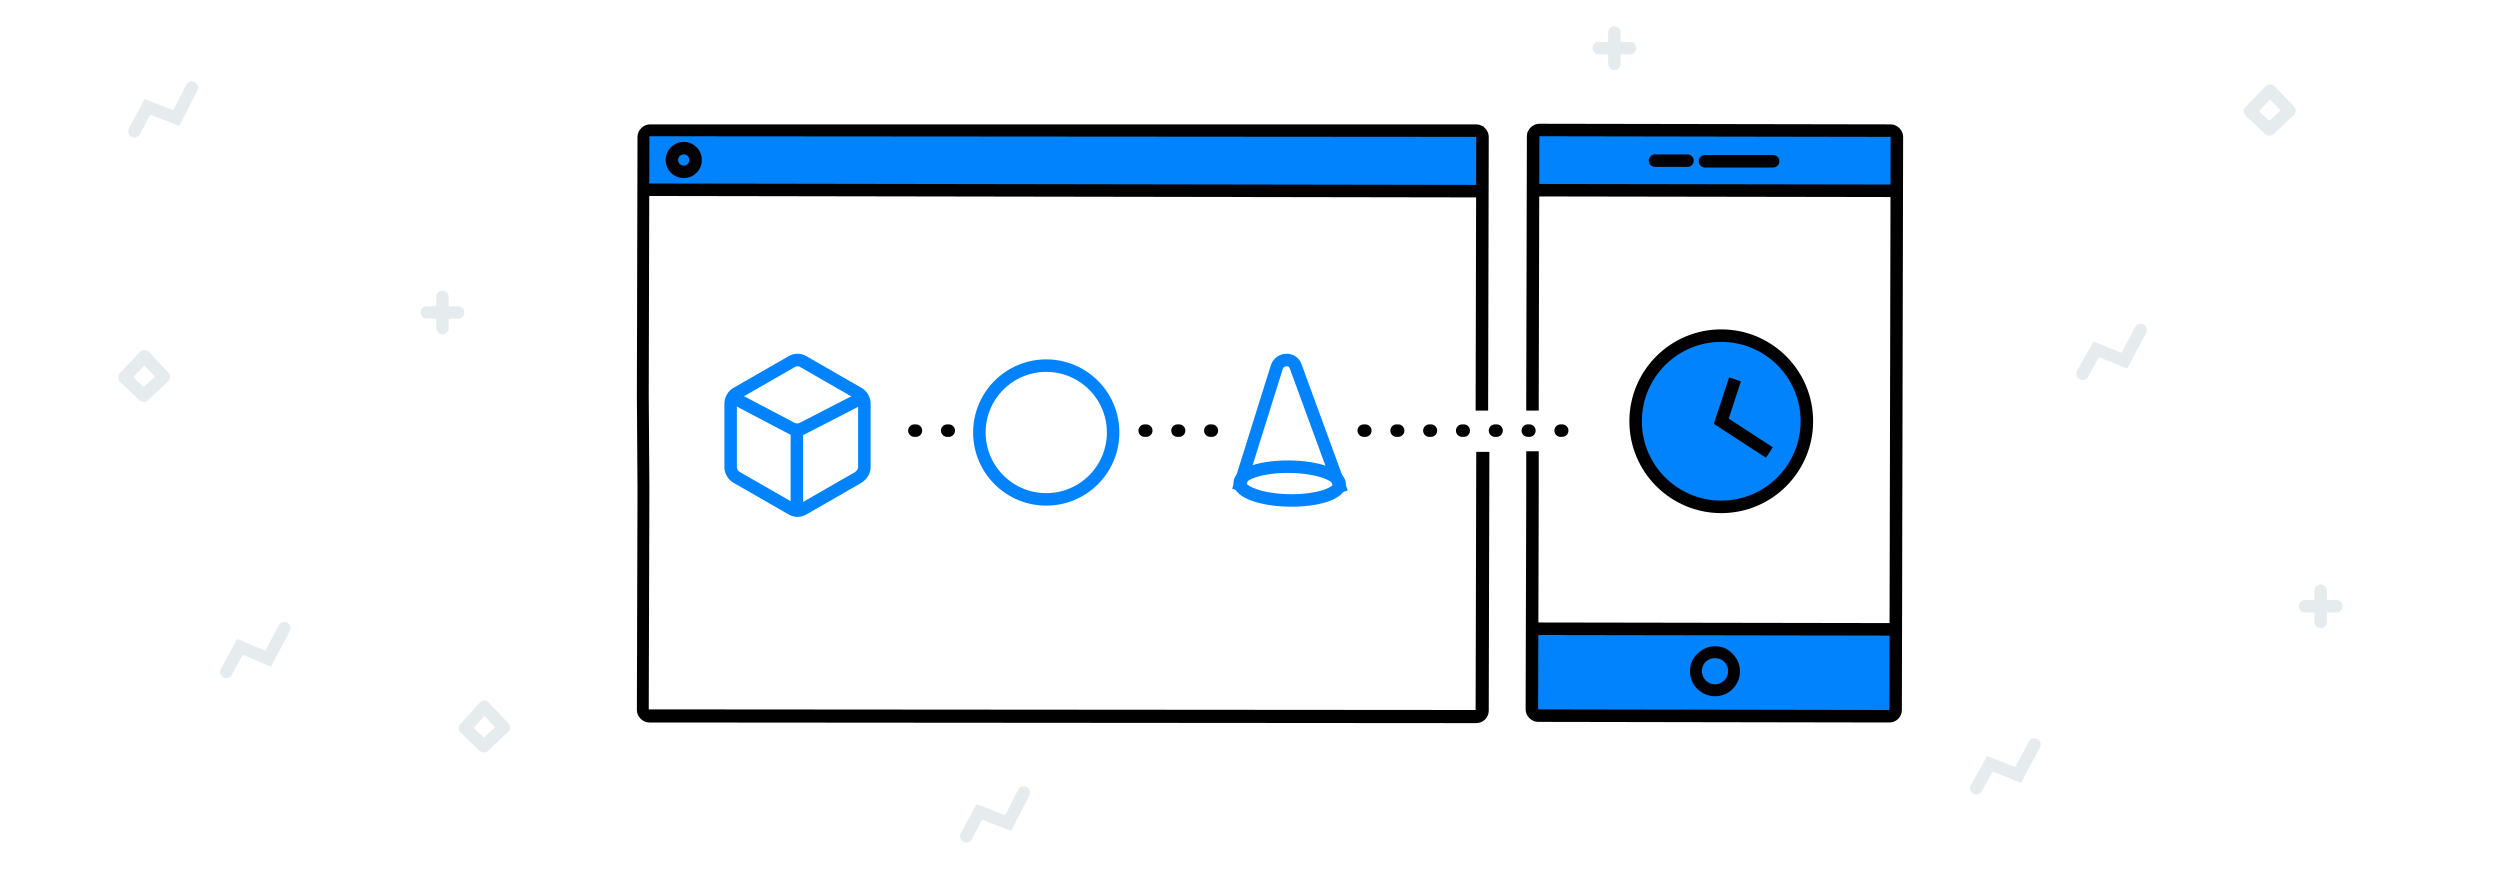 <?xml version="1.0" encoding="utf-8"?>
<!-- Generator: Adobe Illustrator 22.0.1, SVG Export Plug-In . SVG Version: 6.00 Build 0)  -->
<svg version="1.1" id="Layer_1" xmlns="http://www.w3.org/2000/svg" xmlns:xlink="http://www.w3.org/1999/xlink" x="0px" y="0px"
	 viewBox="0 0 400 140" style="enable-background:new 0 0 400 140;" xml:space="preserve">
<style type="text/css">
	.st0{fill:#0083FD;stroke:#000000;stroke-width:2;stroke-miterlimit:10;}
	.st1{fill:#0083FD;}
	.st2{opacity:0.1;}
	.st3{fill:none;stroke:#013F4F;stroke-width:2;stroke-linecap:round;stroke-miterlimit:10;}
	.st4{opacity:0.1;fill:none;stroke:#013F4F;stroke-width:2;stroke-linecap:round;stroke-miterlimit:10;}
	.st5{opacity:0.1;fill:none;stroke:#013F4F;stroke-width:2;stroke-linejoin:round;stroke-miterlimit:10;}
	.st6{fill:none;stroke:#0083FD;stroke-width:2;stroke-miterlimit:10;}
	.st7{fill:none;stroke:#000000;stroke-width:2;stroke-linecap:round;stroke-miterlimit:10;stroke-dasharray:0,6;}
	.st8{fill:none;stroke:#000000;stroke-width:2;stroke-miterlimit:10;}
	.st9{fill:none;stroke:#000000;stroke-width:2;stroke-linecap:round;stroke-miterlimit:10;stroke-dasharray:0.25,5,0.25,5,0.25,5;}
	.st10{fill:none;stroke:#000000;stroke-width:2;stroke-linecap:round;stroke-linejoin:round;stroke-miterlimit:10;}
</style>
<circle class="st0" cx="275.4" cy="67.4" r="13.7"/>
<rect x="103.4" y="20.2" class="st1" width="134" height="10"/>
<rect x="244.4" y="21.2" class="st1" width="59" height="9"/>
<rect x="244.4" y="100.2" class="st1" width="59" height="14"/>
<g class="st2">
	<line class="st3" x1="371.3" y1="94.5" x2="371.3" y2="99.5"/>
	<line class="st3" x1="373.8" y1="97" x2="368.8" y2="97"/>
</g>
<g class="st2">
	<line class="st3" x1="258.3" y1="5.2" x2="258.3" y2="10.2"/>
	<line class="st3" x1="260.8" y1="7.7" x2="255.8" y2="7.7"/>
</g>
<g class="st2">
	<line class="st3" x1="70.8" y1="47.5" x2="70.8" y2="52.5"/>
	<line class="st3" x1="73.3" y1="50" x2="68.3" y2="50"/>
</g>
<polyline class="st4" points="21.5,21 23.6,17.1 28.2,18.9 30.7,14 "/>
<polyline class="st4" points="333.2,59.8 335.4,55.9 339.9,57.7 342.5,52.8 "/>
<polyline class="st4" points="316.2,126.1 318.4,122.2 322.9,124 325.5,119.1 "/>
<polyline class="st4" points="154.6,133.8 156.7,129.9 161.3,131.7 163.8,126.8 "/>
<polyline class="st4" points="36.2,107.5 38.4,103.5 42.9,105.4 45.5,100.5 "/>
<polygon class="st5" points="363.2,14.5 360,17.8 363.1,20.7 366.3,17.7 "/>
<polygon class="st5" points="77.5,113.1 74.4,116.5 77.4,119.4 80.6,116.4 "/>
<polygon class="st5" points="23.1,57 19.9,60.4 23,63.3 26.2,60.3 "/>
<circle class="st6" cx="167.4" cy="69.2" r="10.7"/>
<path class="st6" d="M198.1,78.5l6.2-19.8c0.5-1.4,2.5-1.5,3-0.1l7.4,20.2"/>
<ellipse transform="matrix(1.471861e-02 -1 1 1.471861e-02 125.912 282.63)" class="st6" cx="206.4" cy="77.4" rx="2.7" ry="8"/>
<path class="st7" d="M185.5,67.2"/>
<path class="st7" d="M198.6,70.4"/>
<polyline class="st8" points="277.6,60.7 275.4,67.4 283.1,72.4 "/>
<line class="st9" x1="151.8" y1="68.9" x2="142.9" y2="68.9"/>
<line class="st9" x1="193.9" y1="68.9" x2="183" y2="68.9"/>
<g>
	<path class="st6" d="M116.9,64.6l0,10.1c0,0.7,0.4,1.4,1,1.7l8.7,5c0.6,0.4,1.4,0.4,2,0l8.7-5c0.6-0.4,1-1,1-1.7l0-10.1
		c0-0.7-0.4-1.4-1-1.7l-8.7-5c-0.6-0.4-1.4-0.4-2,0l-8.7,5C117.3,63.2,116.9,63.9,116.9,64.6z"/>
	<path class="st6" d="M116.9,63.4l9.9,5.2c0.5,0.2,1,0.2,1.5,0l10.1-5.2"/>
	<line class="st6" x1="127.5" y1="68.7" x2="127.5" y2="81.8"/>
</g>
<g>
	<g>
		<rect x="273.3" y="71.6" transform="matrix(1.685124e-03 -1 1 1.685124e-03 173.185 374.776)" width="2" height="58.2"/>
	</g>
	<g>
		<rect x="273.4" y="1.4" transform="matrix(1.685124e-03 -1 1 1.685124e-03 243.486 304.828)" width="2" height="58.2"/>
	</g>
	<g>
		<path d="M272.8,26.8c-0.5,0-1-0.4-1-1c0-0.5,0.4-1,1-1l10.9,0c0,0,0,0,0,0c0.5,0,1,0.4,1,1c0,0.5-0.4,1-1,1L272.8,26.8
			C272.8,26.8,272.8,26.8,272.8,26.8z"/>
	</g>
	<g>
		<path d="M264.8,26.7c-0.5,0-1-0.4-1-1c0-0.5,0.4-1,1-1l5.2,0c0,0,0,0,0,0c0.5,0,1,0.4,1,1c0,0.5-0.4,1-1,1L264.8,26.7
			C264.8,26.7,264.8,26.7,264.8,26.7z"/>
	</g>
</g>
<g>
	<rect x="169.1" y="-36.7" transform="matrix(1.685124e-03 -1 1 1.685124e-03 139.357 200.523)" width="2" height="134.3"/>
</g>
<circle class="st10" cx="109.4" cy="25.6" r="1.9"/>
<g>
	<path d="M274.4,111.4c-2.2,0-4-1.8-4-4c0-1.1,0.4-2.1,1.2-2.8c0.8-0.8,1.8-1.2,2.8-1.2c0,0,0,0,0,0c1.1,0,2.1,0.4,2.8,1.2
		c0.8,0.8,1.2,1.8,1.2,2.8l0,0C278.4,109.6,276.6,111.4,274.4,111.4C274.4,111.4,274.4,111.4,274.4,111.4z M274.4,105.3
		C274.4,105.3,274.4,105.3,274.4,105.3c-0.6,0-1.1,0.2-1.5,0.6c-0.4,0.4-0.6,0.9-0.6,1.5c0,1.1,0.9,2.1,2.1,2.1c0,0,0,0,0,0
		c1.1,0,2.1-0.9,2.1-2.1l0,0c0-0.6-0.2-1.1-0.6-1.5C275.5,105.5,275,105.3,274.4,105.3z"/>
</g>
<path d="M236.2,72.2l-0.1,41.4l-132.3-0.1l0.1-35.3l-0.1-15l0.1-41.4l132.3,0.1l-0.1,43.8h2l0.1-43.8c0-0.5-0.2-1-0.6-1.4
	c-0.4-0.4-0.9-0.6-1.4-0.6c0,0,0,0,0,0L104,19.9c-0.5,0-1,0.2-1.4,0.6c-0.4,0.4-0.6,0.9-0.6,1.4l-0.1,41.4l0.1,15l-0.1,35.3
	c0,0.5,0.2,1,0.6,1.4c0.4,0.4,0.9,0.6,1.4,0.6c0,0,0,0,0,0l132.3,0.1c1.1,0,2-0.9,2-2l0.1-41.4H236.2z"/>
<line class="st9" x1="218.2" y1="68.9" x2="254.6" y2="68.9"/>
<path d="M303.9,20.5c-0.4-0.4-0.9-0.6-1.4-0.6c0,0,0,0,0,0l-56.2-0.1c-0.5,0-1,0.2-1.4,0.6c-0.4,0.4-0.6,0.9-0.6,1.4l-0.1,41.4
	l0,2.5h2l0-2.5l0.1-41.4l56.2,0.1l-0.2,91.7l-56.2-0.1l0.1-35.3l0-6h-2l0,6l-0.1,35.3c0,0.5,0.2,1,0.6,1.4c0.4,0.4,0.9,0.6,1.4,0.6
	c0,0,0,0,0,0l56.2,0.1c1.1,0,2-0.9,2-2l0.2-91.7C304.5,21.4,304.3,20.9,303.9,20.5z"/>
</svg>

